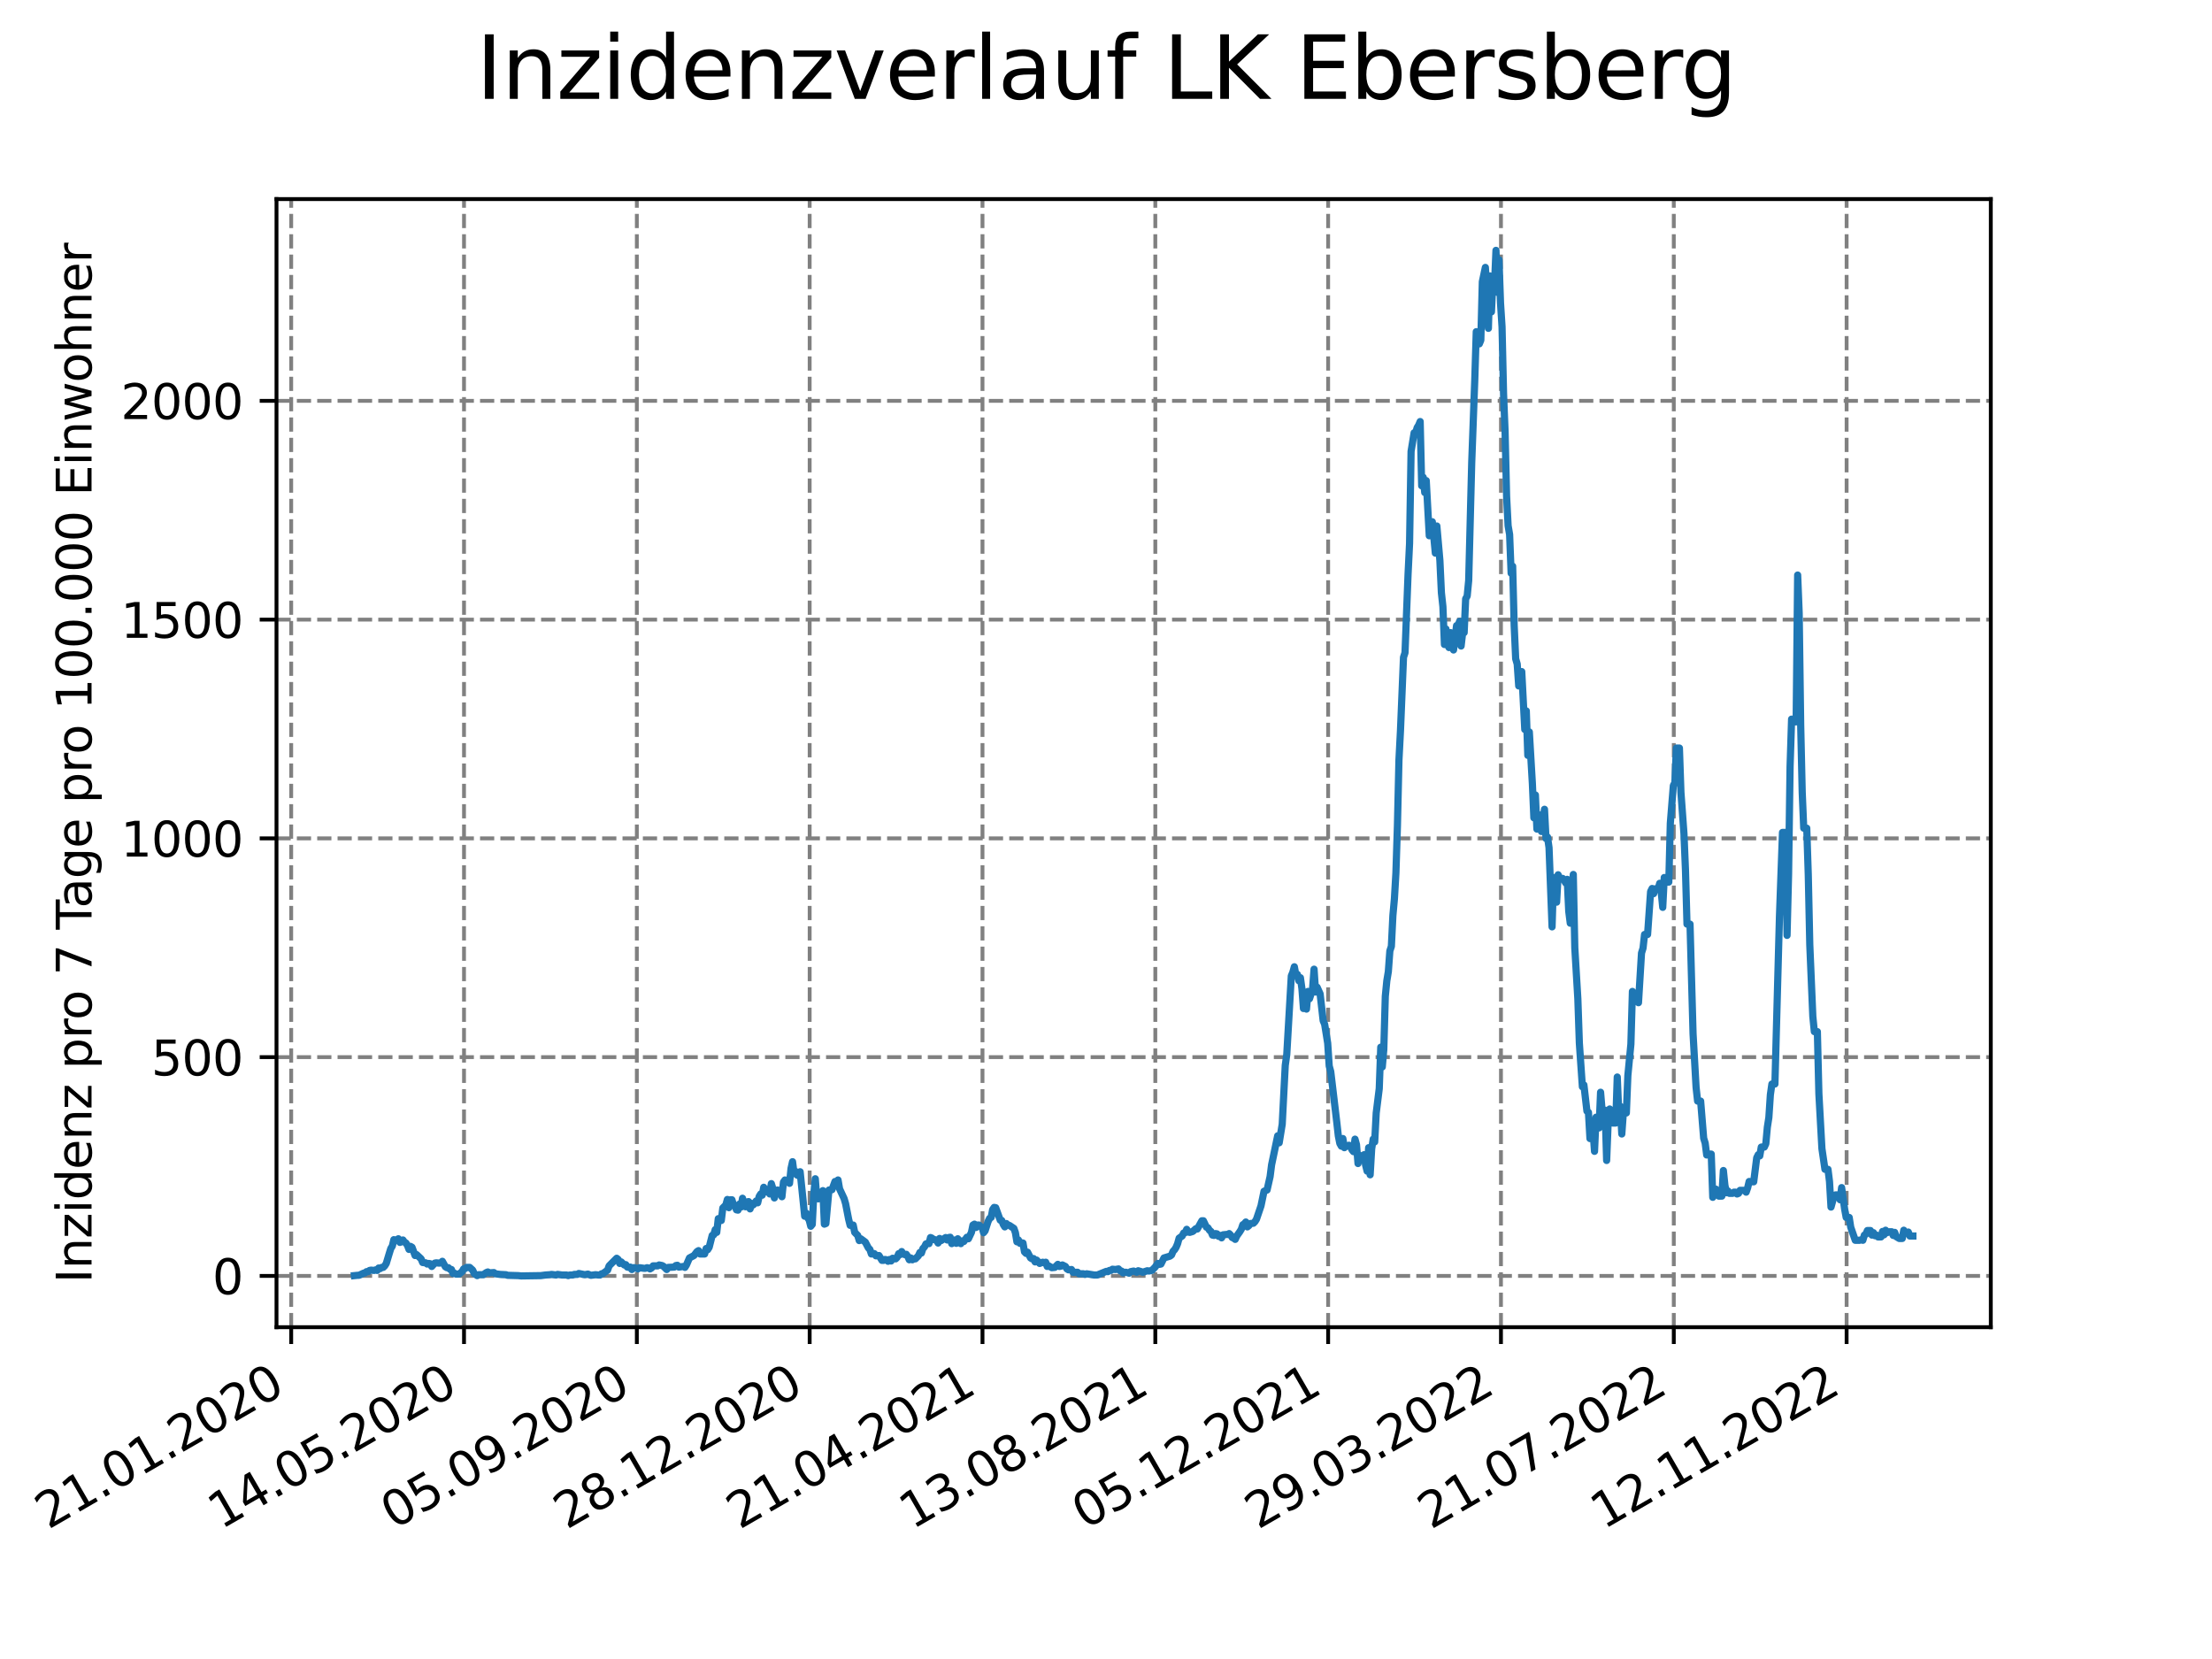 <?xml version="1.0" encoding="utf-8" standalone="no"?>
<!DOCTYPE svg PUBLIC "-//W3C//DTD SVG 1.1//EN"
  "http://www.w3.org/Graphics/SVG/1.1/DTD/svg11.dtd">
<svg xmlns:xlink="http://www.w3.org/1999/xlink" width="460.8pt" height="345.6pt" viewBox="0 0 460.8 345.6" xmlns="http://www.w3.org/2000/svg" version="1.1">
 <defs>
  <style type="text/css">*{stroke-linejoin: round; stroke-linecap: butt}</style>
 </defs>
 <g id="figure_1">
  <g id="patch_1">
   <path d="M 0 345.6 
L 460.8 345.6 
L 460.8 0 
L 0 0 
z
" style="fill: #ffffff"/>
  </g>
  <g id="axes_1">
   <g id="patch_2">
    <path d="M 57.6 276.48 
L 414.72 276.48 
L 414.72 41.472 
L 57.6 41.472 
z
" style="fill: #ffffff"/>
   </g>
   <g id="matplotlib.axis_1">
    <g id="xtick_1">
     <g id="line2d_1">
      <path d="M 60.661 276.48 
L 60.661 41.472 
" clip-path="url(#p904c4618f6)" style="fill: none; stroke-dasharray: 2.96,1.28; stroke-dashoffset: 0; stroke: #808080; stroke-width: 0.8"/>
     </g>
     <g id="line2d_2">
      <defs>
       <path id="mebb700a33a" d="M 0 0 
L 0 3.5 
" style="stroke: #000000; stroke-width: 0.8"/>
      </defs>
      <g>
       <use xlink:href="#mebb700a33a" x="60.661" y="276.48" style="stroke: #000000; stroke-width: 0.8"/>
      </g>
     </g>
     <g id="text_1">
      <!-- 21.01.2020 -->
      <g transform="translate(10.036 318.689) rotate(-30) scale(0.1 -0.1)">
       <defs>
        <path id="DejaVuSans-32" d="M 1228 531 
L 3431 531 
L 3431 0 
L 469 0 
L 469 531 
Q 828 903 1448 1529 
Q 2069 2156 2228 2338 
Q 2531 2678 2651 2914 
Q 2772 3150 2772 3378 
Q 2772 3750 2511 3984 
Q 2250 4219 1831 4219 
Q 1534 4219 1204 4116 
Q 875 4013 500 3803 
L 500 4441 
Q 881 4594 1212 4672 
Q 1544 4750 1819 4750 
Q 2544 4750 2975 4387 
Q 3406 4025 3406 3419 
Q 3406 3131 3298 2873 
Q 3191 2616 2906 2266 
Q 2828 2175 2409 1742 
Q 1991 1309 1228 531 
z
" transform="scale(0.016)"/>
        <path id="DejaVuSans-31" d="M 794 531 
L 1825 531 
L 1825 4091 
L 703 3866 
L 703 4441 
L 1819 4666 
L 2450 4666 
L 2450 531 
L 3481 531 
L 3481 0 
L 794 0 
L 794 531 
z
" transform="scale(0.016)"/>
        <path id="DejaVuSans-2e" d="M 684 794 
L 1344 794 
L 1344 0 
L 684 0 
L 684 794 
z
" transform="scale(0.016)"/>
        <path id="DejaVuSans-30" d="M 2034 4250 
Q 1547 4250 1301 3770 
Q 1056 3291 1056 2328 
Q 1056 1369 1301 889 
Q 1547 409 2034 409 
Q 2525 409 2770 889 
Q 3016 1369 3016 2328 
Q 3016 3291 2770 3770 
Q 2525 4250 2034 4250 
z
M 2034 4750 
Q 2819 4750 3233 4129 
Q 3647 3509 3647 2328 
Q 3647 1150 3233 529 
Q 2819 -91 2034 -91 
Q 1250 -91 836 529 
Q 422 1150 422 2328 
Q 422 3509 836 4129 
Q 1250 4750 2034 4750 
z
" transform="scale(0.016)"/>
       </defs>
       <use xlink:href="#DejaVuSans-32"/>
       <use xlink:href="#DejaVuSans-31" x="63.623"/>
       <use xlink:href="#DejaVuSans-2e" x="127.246"/>
       <use xlink:href="#DejaVuSans-30" x="159.033"/>
       <use xlink:href="#DejaVuSans-31" x="222.656"/>
       <use xlink:href="#DejaVuSans-2e" x="286.279"/>
       <use xlink:href="#DejaVuSans-32" x="318.066"/>
       <use xlink:href="#DejaVuSans-30" x="381.689"/>
       <use xlink:href="#DejaVuSans-32" x="445.312"/>
       <use xlink:href="#DejaVuSans-30" x="508.936"/>
      </g>
     </g>
    </g>
    <g id="xtick_2">
     <g id="line2d_3">
      <path d="M 96.663 276.48 
L 96.663 41.472 
" clip-path="url(#p904c4618f6)" style="fill: none; stroke-dasharray: 2.96,1.28; stroke-dashoffset: 0; stroke: #808080; stroke-width: 0.8"/>
     </g>
     <g id="line2d_4">
      <g>
       <use xlink:href="#mebb700a33a" x="96.663" y="276.48" style="stroke: #000000; stroke-width: 0.8"/>
      </g>
     </g>
     <g id="text_2">
      <!-- 14.05.2020 -->
      <g transform="translate(46.038 318.689) rotate(-30) scale(0.1 -0.1)">
       <defs>
        <path id="DejaVuSans-34" d="M 2419 4116 
L 825 1625 
L 2419 1625 
L 2419 4116 
z
M 2253 4666 
L 3047 4666 
L 3047 1625 
L 3713 1625 
L 3713 1100 
L 3047 1100 
L 3047 0 
L 2419 0 
L 2419 1100 
L 313 1100 
L 313 1709 
L 2253 4666 
z
" transform="scale(0.016)"/>
        <path id="DejaVuSans-35" d="M 691 4666 
L 3169 4666 
L 3169 4134 
L 1269 4134 
L 1269 2991 
Q 1406 3038 1543 3061 
Q 1681 3084 1819 3084 
Q 2600 3084 3056 2656 
Q 3513 2228 3513 1497 
Q 3513 744 3044 326 
Q 2575 -91 1722 -91 
Q 1428 -91 1123 -41 
Q 819 9 494 109 
L 494 744 
Q 775 591 1075 516 
Q 1375 441 1709 441 
Q 2250 441 2565 725 
Q 2881 1009 2881 1497 
Q 2881 1984 2565 2268 
Q 2250 2553 1709 2553 
Q 1456 2553 1204 2497 
Q 953 2441 691 2322 
L 691 4666 
z
" transform="scale(0.016)"/>
       </defs>
       <use xlink:href="#DejaVuSans-31"/>
       <use xlink:href="#DejaVuSans-34" x="63.623"/>
       <use xlink:href="#DejaVuSans-2e" x="127.246"/>
       <use xlink:href="#DejaVuSans-30" x="159.033"/>
       <use xlink:href="#DejaVuSans-35" x="222.656"/>
       <use xlink:href="#DejaVuSans-2e" x="286.279"/>
       <use xlink:href="#DejaVuSans-32" x="318.066"/>
       <use xlink:href="#DejaVuSans-30" x="381.689"/>
       <use xlink:href="#DejaVuSans-32" x="445.312"/>
       <use xlink:href="#DejaVuSans-30" x="508.936"/>
      </g>
     </g>
    </g>
    <g id="xtick_3">
     <g id="line2d_5">
      <path d="M 132.666 276.48 
L 132.666 41.472 
" clip-path="url(#p904c4618f6)" style="fill: none; stroke-dasharray: 2.96,1.28; stroke-dashoffset: 0; stroke: #808080; stroke-width: 0.8"/>
     </g>
     <g id="line2d_6">
      <g>
       <use xlink:href="#mebb700a33a" x="132.666" y="276.48" style="stroke: #000000; stroke-width: 0.8"/>
      </g>
     </g>
     <g id="text_3">
      <!-- 05.09.2020 -->
      <g transform="translate(82.041 318.689) rotate(-30) scale(0.1 -0.1)">
       <defs>
        <path id="DejaVuSans-39" d="M 703 97 
L 703 672 
Q 941 559 1184 500 
Q 1428 441 1663 441 
Q 2288 441 2617 861 
Q 2947 1281 2994 2138 
Q 2813 1869 2534 1725 
Q 2256 1581 1919 1581 
Q 1219 1581 811 2004 
Q 403 2428 403 3163 
Q 403 3881 828 4315 
Q 1253 4750 1959 4750 
Q 2769 4750 3195 4129 
Q 3622 3509 3622 2328 
Q 3622 1225 3098 567 
Q 2575 -91 1691 -91 
Q 1453 -91 1209 -44 
Q 966 3 703 97 
z
M 1959 2075 
Q 2384 2075 2632 2365 
Q 2881 2656 2881 3163 
Q 2881 3666 2632 3958 
Q 2384 4250 1959 4250 
Q 1534 4250 1286 3958 
Q 1038 3666 1038 3163 
Q 1038 2656 1286 2365 
Q 1534 2075 1959 2075 
z
" transform="scale(0.016)"/>
       </defs>
       <use xlink:href="#DejaVuSans-30"/>
       <use xlink:href="#DejaVuSans-35" x="63.623"/>
       <use xlink:href="#DejaVuSans-2e" x="127.246"/>
       <use xlink:href="#DejaVuSans-30" x="159.033"/>
       <use xlink:href="#DejaVuSans-39" x="222.656"/>
       <use xlink:href="#DejaVuSans-2e" x="286.279"/>
       <use xlink:href="#DejaVuSans-32" x="318.066"/>
       <use xlink:href="#DejaVuSans-30" x="381.689"/>
       <use xlink:href="#DejaVuSans-32" x="445.312"/>
       <use xlink:href="#DejaVuSans-30" x="508.936"/>
      </g>
     </g>
    </g>
    <g id="xtick_4">
     <g id="line2d_7">
      <path d="M 168.668 276.48 
L 168.668 41.472 
" clip-path="url(#p904c4618f6)" style="fill: none; stroke-dasharray: 2.96,1.28; stroke-dashoffset: 0; stroke: #808080; stroke-width: 0.8"/>
     </g>
     <g id="line2d_8">
      <g>
       <use xlink:href="#mebb700a33a" x="168.668" y="276.48" style="stroke: #000000; stroke-width: 0.8"/>
      </g>
     </g>
     <g id="text_4">
      <!-- 28.12.2020 -->
      <g transform="translate(118.043 318.689) rotate(-30) scale(0.1 -0.1)">
       <defs>
        <path id="DejaVuSans-38" d="M 2034 2216 
Q 1584 2216 1326 1975 
Q 1069 1734 1069 1313 
Q 1069 891 1326 650 
Q 1584 409 2034 409 
Q 2484 409 2743 651 
Q 3003 894 3003 1313 
Q 3003 1734 2745 1975 
Q 2488 2216 2034 2216 
z
M 1403 2484 
Q 997 2584 770 2862 
Q 544 3141 544 3541 
Q 544 4100 942 4425 
Q 1341 4750 2034 4750 
Q 2731 4750 3128 4425 
Q 3525 4100 3525 3541 
Q 3525 3141 3298 2862 
Q 3072 2584 2669 2484 
Q 3125 2378 3379 2068 
Q 3634 1759 3634 1313 
Q 3634 634 3220 271 
Q 2806 -91 2034 -91 
Q 1263 -91 848 271 
Q 434 634 434 1313 
Q 434 1759 690 2068 
Q 947 2378 1403 2484 
z
M 1172 3481 
Q 1172 3119 1398 2916 
Q 1625 2713 2034 2713 
Q 2441 2713 2670 2916 
Q 2900 3119 2900 3481 
Q 2900 3844 2670 4047 
Q 2441 4250 2034 4250 
Q 1625 4250 1398 4047 
Q 1172 3844 1172 3481 
z
" transform="scale(0.016)"/>
       </defs>
       <use xlink:href="#DejaVuSans-32"/>
       <use xlink:href="#DejaVuSans-38" x="63.623"/>
       <use xlink:href="#DejaVuSans-2e" x="127.246"/>
       <use xlink:href="#DejaVuSans-31" x="159.033"/>
       <use xlink:href="#DejaVuSans-32" x="222.656"/>
       <use xlink:href="#DejaVuSans-2e" x="286.279"/>
       <use xlink:href="#DejaVuSans-32" x="318.066"/>
       <use xlink:href="#DejaVuSans-30" x="381.689"/>
       <use xlink:href="#DejaVuSans-32" x="445.312"/>
       <use xlink:href="#DejaVuSans-30" x="508.936"/>
      </g>
     </g>
    </g>
    <g id="xtick_5">
     <g id="line2d_9">
      <path d="M 204.671 276.48 
L 204.671 41.472 
" clip-path="url(#p904c4618f6)" style="fill: none; stroke-dasharray: 2.96,1.28; stroke-dashoffset: 0; stroke: #808080; stroke-width: 0.8"/>
     </g>
     <g id="line2d_10">
      <g>
       <use xlink:href="#mebb700a33a" x="204.671" y="276.48" style="stroke: #000000; stroke-width: 0.8"/>
      </g>
     </g>
     <g id="text_5">
      <!-- 21.04.2021 -->
      <g transform="translate(154.046 318.689) rotate(-30) scale(0.1 -0.1)">
       <use xlink:href="#DejaVuSans-32"/>
       <use xlink:href="#DejaVuSans-31" x="63.623"/>
       <use xlink:href="#DejaVuSans-2e" x="127.246"/>
       <use xlink:href="#DejaVuSans-30" x="159.033"/>
       <use xlink:href="#DejaVuSans-34" x="222.656"/>
       <use xlink:href="#DejaVuSans-2e" x="286.279"/>
       <use xlink:href="#DejaVuSans-32" x="318.066"/>
       <use xlink:href="#DejaVuSans-30" x="381.689"/>
       <use xlink:href="#DejaVuSans-32" x="445.312"/>
       <use xlink:href="#DejaVuSans-31" x="508.936"/>
      </g>
     </g>
    </g>
    <g id="xtick_6">
     <g id="line2d_11">
      <path d="M 240.673 276.48 
L 240.673 41.472 
" clip-path="url(#p904c4618f6)" style="fill: none; stroke-dasharray: 2.96,1.28; stroke-dashoffset: 0; stroke: #808080; stroke-width: 0.8"/>
     </g>
     <g id="line2d_12">
      <g>
       <use xlink:href="#mebb700a33a" x="240.673" y="276.48" style="stroke: #000000; stroke-width: 0.8"/>
      </g>
     </g>
     <g id="text_6">
      <!-- 13.08.2021 -->
      <g transform="translate(190.048 318.689) rotate(-30) scale(0.1 -0.1)">
       <defs>
        <path id="DejaVuSans-33" d="M 2597 2516 
Q 3050 2419 3304 2112 
Q 3559 1806 3559 1356 
Q 3559 666 3084 287 
Q 2609 -91 1734 -91 
Q 1441 -91 1130 -33 
Q 819 25 488 141 
L 488 750 
Q 750 597 1062 519 
Q 1375 441 1716 441 
Q 2309 441 2620 675 
Q 2931 909 2931 1356 
Q 2931 1769 2642 2001 
Q 2353 2234 1838 2234 
L 1294 2234 
L 1294 2753 
L 1863 2753 
Q 2328 2753 2575 2939 
Q 2822 3125 2822 3475 
Q 2822 3834 2567 4026 
Q 2313 4219 1838 4219 
Q 1578 4219 1281 4162 
Q 984 4106 628 3988 
L 628 4550 
Q 988 4650 1302 4700 
Q 1616 4750 1894 4750 
Q 2613 4750 3031 4423 
Q 3450 4097 3450 3541 
Q 3450 3153 3228 2886 
Q 3006 2619 2597 2516 
z
" transform="scale(0.016)"/>
       </defs>
       <use xlink:href="#DejaVuSans-31"/>
       <use xlink:href="#DejaVuSans-33" x="63.623"/>
       <use xlink:href="#DejaVuSans-2e" x="127.246"/>
       <use xlink:href="#DejaVuSans-30" x="159.033"/>
       <use xlink:href="#DejaVuSans-38" x="222.656"/>
       <use xlink:href="#DejaVuSans-2e" x="286.279"/>
       <use xlink:href="#DejaVuSans-32" x="318.066"/>
       <use xlink:href="#DejaVuSans-30" x="381.689"/>
       <use xlink:href="#DejaVuSans-32" x="445.312"/>
       <use xlink:href="#DejaVuSans-31" x="508.936"/>
      </g>
     </g>
    </g>
    <g id="xtick_7">
     <g id="line2d_13">
      <path d="M 276.676 276.48 
L 276.676 41.472 
" clip-path="url(#p904c4618f6)" style="fill: none; stroke-dasharray: 2.96,1.28; stroke-dashoffset: 0; stroke: #808080; stroke-width: 0.8"/>
     </g>
     <g id="line2d_14">
      <g>
       <use xlink:href="#mebb700a33a" x="276.676" y="276.48" style="stroke: #000000; stroke-width: 0.8"/>
      </g>
     </g>
     <g id="text_7">
      <!-- 05.12.2021 -->
      <g transform="translate(226.051 318.689) rotate(-30) scale(0.1 -0.1)">
       <use xlink:href="#DejaVuSans-30"/>
       <use xlink:href="#DejaVuSans-35" x="63.623"/>
       <use xlink:href="#DejaVuSans-2e" x="127.246"/>
       <use xlink:href="#DejaVuSans-31" x="159.033"/>
       <use xlink:href="#DejaVuSans-32" x="222.656"/>
       <use xlink:href="#DejaVuSans-2e" x="286.279"/>
       <use xlink:href="#DejaVuSans-32" x="318.066"/>
       <use xlink:href="#DejaVuSans-30" x="381.689"/>
       <use xlink:href="#DejaVuSans-32" x="445.312"/>
       <use xlink:href="#DejaVuSans-31" x="508.936"/>
      </g>
     </g>
    </g>
    <g id="xtick_8">
     <g id="line2d_15">
      <path d="M 312.679 276.48 
L 312.679 41.472 
" clip-path="url(#p904c4618f6)" style="fill: none; stroke-dasharray: 2.96,1.28; stroke-dashoffset: 0; stroke: #808080; stroke-width: 0.8"/>
     </g>
     <g id="line2d_16">
      <g>
       <use xlink:href="#mebb700a33a" x="312.679" y="276.48" style="stroke: #000000; stroke-width: 0.8"/>
      </g>
     </g>
     <g id="text_8">
      <!-- 29.03.2022 -->
      <g transform="translate(262.053 318.689) rotate(-30) scale(0.1 -0.1)">
       <use xlink:href="#DejaVuSans-32"/>
       <use xlink:href="#DejaVuSans-39" x="63.623"/>
       <use xlink:href="#DejaVuSans-2e" x="127.246"/>
       <use xlink:href="#DejaVuSans-30" x="159.033"/>
       <use xlink:href="#DejaVuSans-33" x="222.656"/>
       <use xlink:href="#DejaVuSans-2e" x="286.279"/>
       <use xlink:href="#DejaVuSans-32" x="318.066"/>
       <use xlink:href="#DejaVuSans-30" x="381.689"/>
       <use xlink:href="#DejaVuSans-32" x="445.312"/>
       <use xlink:href="#DejaVuSans-32" x="508.936"/>
      </g>
     </g>
    </g>
    <g id="xtick_9">
     <g id="line2d_17">
      <path d="M 348.681 276.48 
L 348.681 41.472 
" clip-path="url(#p904c4618f6)" style="fill: none; stroke-dasharray: 2.96,1.28; stroke-dashoffset: 0; stroke: #808080; stroke-width: 0.8"/>
     </g>
     <g id="line2d_18">
      <g>
       <use xlink:href="#mebb700a33a" x="348.681" y="276.48" style="stroke: #000000; stroke-width: 0.8"/>
      </g>
     </g>
     <g id="text_9">
      <!-- 21.07.2022 -->
      <g transform="translate(298.056 318.689) rotate(-30) scale(0.1 -0.1)">
       <defs>
        <path id="DejaVuSans-37" d="M 525 4666 
L 3525 4666 
L 3525 4397 
L 1831 0 
L 1172 0 
L 2766 4134 
L 525 4134 
L 525 4666 
z
" transform="scale(0.016)"/>
       </defs>
       <use xlink:href="#DejaVuSans-32"/>
       <use xlink:href="#DejaVuSans-31" x="63.623"/>
       <use xlink:href="#DejaVuSans-2e" x="127.246"/>
       <use xlink:href="#DejaVuSans-30" x="159.033"/>
       <use xlink:href="#DejaVuSans-37" x="222.656"/>
       <use xlink:href="#DejaVuSans-2e" x="286.279"/>
       <use xlink:href="#DejaVuSans-32" x="318.066"/>
       <use xlink:href="#DejaVuSans-30" x="381.689"/>
       <use xlink:href="#DejaVuSans-32" x="445.312"/>
       <use xlink:href="#DejaVuSans-32" x="508.936"/>
      </g>
     </g>
    </g>
    <g id="xtick_10">
     <g id="line2d_19">
      <path d="M 384.684 276.48 
L 384.684 41.472 
" clip-path="url(#p904c4618f6)" style="fill: none; stroke-dasharray: 2.96,1.28; stroke-dashoffset: 0; stroke: #808080; stroke-width: 0.8"/>
     </g>
     <g id="line2d_20">
      <g>
       <use xlink:href="#mebb700a33a" x="384.684" y="276.48" style="stroke: #000000; stroke-width: 0.8"/>
      </g>
     </g>
     <g id="text_10">
      <!-- 12.11.2022 -->
      <g transform="translate(334.058 318.689) rotate(-30) scale(0.1 -0.1)">
       <use xlink:href="#DejaVuSans-31"/>
       <use xlink:href="#DejaVuSans-32" x="63.623"/>
       <use xlink:href="#DejaVuSans-2e" x="127.246"/>
       <use xlink:href="#DejaVuSans-31" x="159.033"/>
       <use xlink:href="#DejaVuSans-31" x="222.656"/>
       <use xlink:href="#DejaVuSans-2e" x="286.279"/>
       <use xlink:href="#DejaVuSans-32" x="318.066"/>
       <use xlink:href="#DejaVuSans-30" x="381.689"/>
       <use xlink:href="#DejaVuSans-32" x="445.312"/>
       <use xlink:href="#DejaVuSans-32" x="508.936"/>
      </g>
     </g>
    </g>
   </g>
   <g id="matplotlib.axis_2">
    <g id="ytick_1">
     <g id="line2d_21">
      <path d="M 57.6 265.798 
L 414.72 265.798 
" clip-path="url(#p904c4618f6)" style="fill: none; stroke-dasharray: 2.96,1.28; stroke-dashoffset: 0; stroke: #808080; stroke-width: 0.8"/>
     </g>
     <g id="line2d_22">
      <defs>
       <path id="mbe37455cfd" d="M 0 0 
L -3.5 0 
" style="stroke: #000000; stroke-width: 0.8"/>
      </defs>
      <g>
       <use xlink:href="#mbe37455cfd" x="57.6" y="265.798" style="stroke: #000000; stroke-width: 0.8"/>
      </g>
     </g>
     <g id="text_11">
      <!-- 0 -->
      <g transform="translate(44.237 269.597) scale(0.1 -0.1)">
       <use xlink:href="#DejaVuSans-30"/>
      </g>
     </g>
    </g>
    <g id="ytick_2">
     <g id="line2d_23">
      <path d="M 57.6 220.224 
L 414.72 220.224 
" clip-path="url(#p904c4618f6)" style="fill: none; stroke-dasharray: 2.96,1.28; stroke-dashoffset: 0; stroke: #808080; stroke-width: 0.8"/>
     </g>
     <g id="line2d_24">
      <g>
       <use xlink:href="#mbe37455cfd" x="57.6" y="220.224" style="stroke: #000000; stroke-width: 0.8"/>
      </g>
     </g>
     <g id="text_12">
      <!-- 500 -->
      <g transform="translate(31.512 224.023) scale(0.1 -0.1)">
       <use xlink:href="#DejaVuSans-35"/>
       <use xlink:href="#DejaVuSans-30" x="63.623"/>
       <use xlink:href="#DejaVuSans-30" x="127.246"/>
      </g>
     </g>
    </g>
    <g id="ytick_3">
     <g id="line2d_25">
      <path d="M 57.6 174.649 
L 414.72 174.649 
" clip-path="url(#p904c4618f6)" style="fill: none; stroke-dasharray: 2.96,1.28; stroke-dashoffset: 0; stroke: #808080; stroke-width: 0.8"/>
     </g>
     <g id="line2d_26">
      <g>
       <use xlink:href="#mbe37455cfd" x="57.6" y="174.649" style="stroke: #000000; stroke-width: 0.8"/>
      </g>
     </g>
     <g id="text_13">
      <!-- 1000 -->
      <g transform="translate(25.15 178.449) scale(0.1 -0.1)">
       <use xlink:href="#DejaVuSans-31"/>
       <use xlink:href="#DejaVuSans-30" x="63.623"/>
       <use xlink:href="#DejaVuSans-30" x="127.246"/>
       <use xlink:href="#DejaVuSans-30" x="190.869"/>
      </g>
     </g>
    </g>
    <g id="ytick_4">
     <g id="line2d_27">
      <path d="M 57.6 129.075 
L 414.72 129.075 
" clip-path="url(#p904c4618f6)" style="fill: none; stroke-dasharray: 2.96,1.28; stroke-dashoffset: 0; stroke: #808080; stroke-width: 0.8"/>
     </g>
     <g id="line2d_28">
      <g>
       <use xlink:href="#mbe37455cfd" x="57.6" y="129.075" style="stroke: #000000; stroke-width: 0.8"/>
      </g>
     </g>
     <g id="text_14">
      <!-- 1500 -->
      <g transform="translate(25.15 132.874) scale(0.1 -0.1)">
       <use xlink:href="#DejaVuSans-31"/>
       <use xlink:href="#DejaVuSans-35" x="63.623"/>
       <use xlink:href="#DejaVuSans-30" x="127.246"/>
       <use xlink:href="#DejaVuSans-30" x="190.869"/>
      </g>
     </g>
    </g>
    <g id="ytick_5">
     <g id="line2d_29">
      <path d="M 57.6 83.501 
L 414.72 83.501 
" clip-path="url(#p904c4618f6)" style="fill: none; stroke-dasharray: 2.96,1.28; stroke-dashoffset: 0; stroke: #808080; stroke-width: 0.8"/>
     </g>
     <g id="line2d_30">
      <g>
       <use xlink:href="#mbe37455cfd" x="57.6" y="83.501" style="stroke: #000000; stroke-width: 0.8"/>
      </g>
     </g>
     <g id="text_15">
      <!-- 2000 -->
      <g transform="translate(25.15 87.3) scale(0.1 -0.1)">
       <use xlink:href="#DejaVuSans-32"/>
       <use xlink:href="#DejaVuSans-30" x="63.623"/>
       <use xlink:href="#DejaVuSans-30" x="127.246"/>
       <use xlink:href="#DejaVuSans-30" x="190.869"/>
      </g>
     </g>
    </g>
    <g id="text_16">
     <!-- Inzidenz pro 7 Tage pro 100.000 Einwohner -->
     <g transform="translate(19.07 267.301) rotate(-90) scale(0.1 -0.1)">
      <defs>
       <path id="DejaVuSans-49" d="M 628 4666 
L 1259 4666 
L 1259 0 
L 628 0 
L 628 4666 
z
" transform="scale(0.016)"/>
       <path id="DejaVuSans-6e" d="M 3513 2113 
L 3513 0 
L 2938 0 
L 2938 2094 
Q 2938 2591 2744 2837 
Q 2550 3084 2163 3084 
Q 1697 3084 1428 2787 
Q 1159 2491 1159 1978 
L 1159 0 
L 581 0 
L 581 3500 
L 1159 3500 
L 1159 2956 
Q 1366 3272 1645 3428 
Q 1925 3584 2291 3584 
Q 2894 3584 3203 3211 
Q 3513 2838 3513 2113 
z
" transform="scale(0.016)"/>
       <path id="DejaVuSans-7a" d="M 353 3500 
L 3084 3500 
L 3084 2975 
L 922 459 
L 3084 459 
L 3084 0 
L 275 0 
L 275 525 
L 2438 3041 
L 353 3041 
L 353 3500 
z
" transform="scale(0.016)"/>
       <path id="DejaVuSans-69" d="M 603 3500 
L 1178 3500 
L 1178 0 
L 603 0 
L 603 3500 
z
M 603 4863 
L 1178 4863 
L 1178 4134 
L 603 4134 
L 603 4863 
z
" transform="scale(0.016)"/>
       <path id="DejaVuSans-64" d="M 2906 2969 
L 2906 4863 
L 3481 4863 
L 3481 0 
L 2906 0 
L 2906 525 
Q 2725 213 2448 61 
Q 2172 -91 1784 -91 
Q 1150 -91 751 415 
Q 353 922 353 1747 
Q 353 2572 751 3078 
Q 1150 3584 1784 3584 
Q 2172 3584 2448 3432 
Q 2725 3281 2906 2969 
z
M 947 1747 
Q 947 1113 1208 752 
Q 1469 391 1925 391 
Q 2381 391 2643 752 
Q 2906 1113 2906 1747 
Q 2906 2381 2643 2742 
Q 2381 3103 1925 3103 
Q 1469 3103 1208 2742 
Q 947 2381 947 1747 
z
" transform="scale(0.016)"/>
       <path id="DejaVuSans-65" d="M 3597 1894 
L 3597 1613 
L 953 1613 
Q 991 1019 1311 708 
Q 1631 397 2203 397 
Q 2534 397 2845 478 
Q 3156 559 3463 722 
L 3463 178 
Q 3153 47 2828 -22 
Q 2503 -91 2169 -91 
Q 1331 -91 842 396 
Q 353 884 353 1716 
Q 353 2575 817 3079 
Q 1281 3584 2069 3584 
Q 2775 3584 3186 3129 
Q 3597 2675 3597 1894 
z
M 3022 2063 
Q 3016 2534 2758 2815 
Q 2500 3097 2075 3097 
Q 1594 3097 1305 2825 
Q 1016 2553 972 2059 
L 3022 2063 
z
" transform="scale(0.016)"/>
       <path id="DejaVuSans-20" transform="scale(0.016)"/>
       <path id="DejaVuSans-70" d="M 1159 525 
L 1159 -1331 
L 581 -1331 
L 581 3500 
L 1159 3500 
L 1159 2969 
Q 1341 3281 1617 3432 
Q 1894 3584 2278 3584 
Q 2916 3584 3314 3078 
Q 3713 2572 3713 1747 
Q 3713 922 3314 415 
Q 2916 -91 2278 -91 
Q 1894 -91 1617 61 
Q 1341 213 1159 525 
z
M 3116 1747 
Q 3116 2381 2855 2742 
Q 2594 3103 2138 3103 
Q 1681 3103 1420 2742 
Q 1159 2381 1159 1747 
Q 1159 1113 1420 752 
Q 1681 391 2138 391 
Q 2594 391 2855 752 
Q 3116 1113 3116 1747 
z
" transform="scale(0.016)"/>
       <path id="DejaVuSans-72" d="M 2631 2963 
Q 2534 3019 2420 3045 
Q 2306 3072 2169 3072 
Q 1681 3072 1420 2755 
Q 1159 2438 1159 1844 
L 1159 0 
L 581 0 
L 581 3500 
L 1159 3500 
L 1159 2956 
Q 1341 3275 1631 3429 
Q 1922 3584 2338 3584 
Q 2397 3584 2469 3576 
Q 2541 3569 2628 3553 
L 2631 2963 
z
" transform="scale(0.016)"/>
       <path id="DejaVuSans-6f" d="M 1959 3097 
Q 1497 3097 1228 2736 
Q 959 2375 959 1747 
Q 959 1119 1226 758 
Q 1494 397 1959 397 
Q 2419 397 2687 759 
Q 2956 1122 2956 1747 
Q 2956 2369 2687 2733 
Q 2419 3097 1959 3097 
z
M 1959 3584 
Q 2709 3584 3137 3096 
Q 3566 2609 3566 1747 
Q 3566 888 3137 398 
Q 2709 -91 1959 -91 
Q 1206 -91 779 398 
Q 353 888 353 1747 
Q 353 2609 779 3096 
Q 1206 3584 1959 3584 
z
" transform="scale(0.016)"/>
       <path id="DejaVuSans-54" d="M -19 4666 
L 3928 4666 
L 3928 4134 
L 2272 4134 
L 2272 0 
L 1638 0 
L 1638 4134 
L -19 4134 
L -19 4666 
z
" transform="scale(0.016)"/>
       <path id="DejaVuSans-61" d="M 2194 1759 
Q 1497 1759 1228 1600 
Q 959 1441 959 1056 
Q 959 750 1161 570 
Q 1363 391 1709 391 
Q 2188 391 2477 730 
Q 2766 1069 2766 1631 
L 2766 1759 
L 2194 1759 
z
M 3341 1997 
L 3341 0 
L 2766 0 
L 2766 531 
Q 2569 213 2275 61 
Q 1981 -91 1556 -91 
Q 1019 -91 701 211 
Q 384 513 384 1019 
Q 384 1609 779 1909 
Q 1175 2209 1959 2209 
L 2766 2209 
L 2766 2266 
Q 2766 2663 2505 2880 
Q 2244 3097 1772 3097 
Q 1472 3097 1187 3025 
Q 903 2953 641 2809 
L 641 3341 
Q 956 3463 1253 3523 
Q 1550 3584 1831 3584 
Q 2591 3584 2966 3190 
Q 3341 2797 3341 1997 
z
" transform="scale(0.016)"/>
       <path id="DejaVuSans-67" d="M 2906 1791 
Q 2906 2416 2648 2759 
Q 2391 3103 1925 3103 
Q 1463 3103 1205 2759 
Q 947 2416 947 1791 
Q 947 1169 1205 825 
Q 1463 481 1925 481 
Q 2391 481 2648 825 
Q 2906 1169 2906 1791 
z
M 3481 434 
Q 3481 -459 3084 -895 
Q 2688 -1331 1869 -1331 
Q 1566 -1331 1297 -1286 
Q 1028 -1241 775 -1147 
L 775 -588 
Q 1028 -725 1275 -790 
Q 1522 -856 1778 -856 
Q 2344 -856 2625 -561 
Q 2906 -266 2906 331 
L 2906 616 
Q 2728 306 2450 153 
Q 2172 0 1784 0 
Q 1141 0 747 490 
Q 353 981 353 1791 
Q 353 2603 747 3093 
Q 1141 3584 1784 3584 
Q 2172 3584 2450 3431 
Q 2728 3278 2906 2969 
L 2906 3500 
L 3481 3500 
L 3481 434 
z
" transform="scale(0.016)"/>
       <path id="DejaVuSans-45" d="M 628 4666 
L 3578 4666 
L 3578 4134 
L 1259 4134 
L 1259 2753 
L 3481 2753 
L 3481 2222 
L 1259 2222 
L 1259 531 
L 3634 531 
L 3634 0 
L 628 0 
L 628 4666 
z
" transform="scale(0.016)"/>
       <path id="DejaVuSans-77" d="M 269 3500 
L 844 3500 
L 1563 769 
L 2278 3500 
L 2956 3500 
L 3675 769 
L 4391 3500 
L 4966 3500 
L 4050 0 
L 3372 0 
L 2619 2869 
L 1863 0 
L 1184 0 
L 269 3500 
z
" transform="scale(0.016)"/>
       <path id="DejaVuSans-68" d="M 3513 2113 
L 3513 0 
L 2938 0 
L 2938 2094 
Q 2938 2591 2744 2837 
Q 2550 3084 2163 3084 
Q 1697 3084 1428 2787 
Q 1159 2491 1159 1978 
L 1159 0 
L 581 0 
L 581 4863 
L 1159 4863 
L 1159 2956 
Q 1366 3272 1645 3428 
Q 1925 3584 2291 3584 
Q 2894 3584 3203 3211 
Q 3513 2838 3513 2113 
z
" transform="scale(0.016)"/>
      </defs>
      <use xlink:href="#DejaVuSans-49"/>
      <use xlink:href="#DejaVuSans-6e" x="29.492"/>
      <use xlink:href="#DejaVuSans-7a" x="92.871"/>
      <use xlink:href="#DejaVuSans-69" x="145.361"/>
      <use xlink:href="#DejaVuSans-64" x="173.145"/>
      <use xlink:href="#DejaVuSans-65" x="236.621"/>
      <use xlink:href="#DejaVuSans-6e" x="298.145"/>
      <use xlink:href="#DejaVuSans-7a" x="361.523"/>
      <use xlink:href="#DejaVuSans-20" x="414.014"/>
      <use xlink:href="#DejaVuSans-70" x="445.801"/>
      <use xlink:href="#DejaVuSans-72" x="509.277"/>
      <use xlink:href="#DejaVuSans-6f" x="548.141"/>
      <use xlink:href="#DejaVuSans-20" x="609.322"/>
      <use xlink:href="#DejaVuSans-37" x="641.109"/>
      <use xlink:href="#DejaVuSans-20" x="704.732"/>
      <use xlink:href="#DejaVuSans-54" x="736.52"/>
      <use xlink:href="#DejaVuSans-61" x="781.104"/>
      <use xlink:href="#DejaVuSans-67" x="842.383"/>
      <use xlink:href="#DejaVuSans-65" x="905.859"/>
      <use xlink:href="#DejaVuSans-20" x="967.383"/>
      <use xlink:href="#DejaVuSans-70" x="999.17"/>
      <use xlink:href="#DejaVuSans-72" x="1062.646"/>
      <use xlink:href="#DejaVuSans-6f" x="1101.51"/>
      <use xlink:href="#DejaVuSans-20" x="1162.691"/>
      <use xlink:href="#DejaVuSans-31" x="1194.479"/>
      <use xlink:href="#DejaVuSans-30" x="1258.102"/>
      <use xlink:href="#DejaVuSans-30" x="1321.725"/>
      <use xlink:href="#DejaVuSans-2e" x="1385.348"/>
      <use xlink:href="#DejaVuSans-30" x="1417.135"/>
      <use xlink:href="#DejaVuSans-30" x="1480.758"/>
      <use xlink:href="#DejaVuSans-30" x="1544.381"/>
      <use xlink:href="#DejaVuSans-20" x="1608.004"/>
      <use xlink:href="#DejaVuSans-45" x="1639.791"/>
      <use xlink:href="#DejaVuSans-69" x="1702.975"/>
      <use xlink:href="#DejaVuSans-6e" x="1730.758"/>
      <use xlink:href="#DejaVuSans-77" x="1794.137"/>
      <use xlink:href="#DejaVuSans-6f" x="1875.924"/>
      <use xlink:href="#DejaVuSans-68" x="1937.105"/>
      <use xlink:href="#DejaVuSans-6e" x="2000.484"/>
      <use xlink:href="#DejaVuSans-65" x="2063.863"/>
      <use xlink:href="#DejaVuSans-72" x="2125.387"/>
     </g>
    </g>
   </g>
   <g id="line2d_31">
    <path d="M 73.833 265.734 
L 74.464 265.671 
L 74.78 265.671 
L 75.728 265.227 
L 76.043 265.163 
L 76.359 264.909 
L 76.675 264.909 
L 76.991 264.656 
L 77.307 264.592 
L 77.938 264.656 
L 78.254 264.529 
L 78.57 264.656 
L 78.886 264.148 
L 79.202 264.275 
L 79.517 264.021 
L 79.833 264.021 
L 80.149 263.704 
L 80.465 263.196 
L 81.096 261.102 
L 81.412 260.087 
L 81.728 259.579 
L 82.044 258.247 
L 82.36 258.437 
L 82.991 258.057 
L 83.307 258.818 
L 83.623 258.691 
L 83.939 258.31 
L 84.255 258.755 
L 84.57 258.945 
L 84.886 259.453 
L 85.202 260.277 
L 85.518 259.643 
L 85.834 259.833 
L 86.465 261.547 
L 86.781 261.356 
L 87.728 262.244 
L 88.044 263.006 
L 88.676 263.069 
L 88.992 263.323 
L 89.308 263.196 
L 89.623 263.26 
L 89.939 263.831 
L 90.571 263.133 
L 90.887 263.069 
L 91.518 263.133 
L 91.834 263.069 
L 92.15 262.752 
L 92.781 263.894 
L 93.097 264.085 
L 93.413 264.085 
L 93.729 264.402 
L 94.045 264.465 
L 94.36 265.29 
L 94.676 265.227 
L 94.992 265.417 
L 95.624 265.417 
L 96.255 264.909 
L 96.571 264.338 
L 96.887 264.275 
L 97.203 264.021 
L 97.834 264.021 
L 98.466 264.592 
L 98.782 265.29 
L 99.413 265.734 
L 99.729 265.544 
L 100.677 265.544 
L 101.308 265.1 
L 101.624 264.973 
L 101.94 265.163 
L 102.887 265.1 
L 103.203 265.354 
L 104.151 265.481 
L 105.414 265.544 
L 105.73 265.671 
L 107.94 265.734 
L 108.572 265.798 
L 112.678 265.734 
L 113.625 265.607 
L 114.572 265.544 
L 114.888 265.481 
L 115.836 265.607 
L 116.152 265.481 
L 117.099 265.607 
L 118.046 265.607 
L 118.362 265.734 
L 118.678 265.607 
L 119.31 265.607 
L 119.625 265.481 
L 120.257 265.481 
L 120.573 265.29 
L 121.836 265.544 
L 122.468 265.417 
L 123.099 265.671 
L 124.047 265.544 
L 124.678 265.607 
L 124.994 265.607 
L 125.31 265.354 
L 125.626 265.29 
L 126.573 264.592 
L 126.889 263.704 
L 128.468 262.118 
L 128.784 262.371 
L 129.1 263.196 
L 129.416 262.879 
L 130.047 263.514 
L 130.363 263.45 
L 130.679 263.958 
L 130.995 264.021 
L 131.31 263.958 
L 131.626 264.465 
L 131.942 264.085 
L 132.258 264.085 
L 132.89 264.338 
L 133.205 264.085 
L 134.153 264.212 
L 134.469 264.212 
L 134.784 264.085 
L 135.1 264.148 
L 135.416 264.338 
L 135.732 264.148 
L 136.048 263.704 
L 136.995 263.704 
L 137.311 263.514 
L 137.943 263.64 
L 138.258 263.831 
L 138.89 264.465 
L 139.206 264.021 
L 140.469 263.958 
L 140.785 263.64 
L 141.101 263.577 
L 141.416 263.958 
L 142.364 263.831 
L 142.68 264.021 
L 142.996 263.514 
L 143.627 262.054 
L 144.575 261.547 
L 145.206 260.722 
L 145.522 260.531 
L 145.838 261.229 
L 146.785 261.229 
L 147.101 260.087 
L 147.417 260.341 
L 147.733 259.833 
L 148.364 257.359 
L 148.68 257.232 
L 148.996 256.153 
L 149.312 256.724 
L 149.628 253.869 
L 149.943 253.805 
L 150.259 254.25 
L 150.575 251.648 
L 151.207 251.013 
L 151.522 249.871 
L 151.838 251.585 
L 152.154 249.935 
L 152.47 249.935 
L 152.786 250.95 
L 153.101 251.077 
L 153.417 252.029 
L 153.733 252.092 
L 154.049 250.823 
L 154.365 251.458 
L 154.681 249.618 
L 154.996 251.267 
L 155.312 251.394 
L 155.628 250.379 
L 155.944 250.315 
L 156.26 251.838 
L 156.575 250.696 
L 156.891 251.013 
L 157.207 250.696 
L 157.523 250.189 
L 157.839 250.569 
L 158.154 249.237 
L 158.47 248.729 
L 158.786 248.983 
L 159.102 247.333 
L 159.418 248.158 
L 159.734 248.285 
L 160.049 247.777 
L 160.365 248.729 
L 160.681 246.572 
L 160.997 247.587 
L 161.313 249.554 
L 161.628 248.031 
L 161.944 247.904 
L 162.26 247.968 
L 162.892 249.3 
L 163.207 246.255 
L 163.523 245.81 
L 163.839 245.937 
L 164.155 245.874 
L 164.471 246.508 
L 164.787 243.399 
L 165.102 242.003 
L 165.418 244.478 
L 165.734 244.034 
L 166.05 244.795 
L 166.366 244.922 
L 166.681 244.097 
L 167.313 250.252 
L 167.629 253.361 
L 167.945 252.727 
L 168.26 253.678 
L 168.576 254.186 
L 168.892 255.455 
L 169.208 255.074 
L 169.524 248.793 
L 169.84 245.557 
L 170.155 249.618 
L 170.471 249.744 
L 170.787 249.046 
L 171.103 248.92 
L 171.419 248.031 
L 171.734 255.011 
L 172.05 254.884 
L 172.682 247.904 
L 173.313 247.841 
L 173.945 246.128 
L 174.261 246.318 
L 174.577 245.81 
L 174.893 247.65 
L 175.84 249.681 
L 176.156 250.76 
L 176.787 253.996 
L 177.103 255.265 
L 177.735 255.201 
L 178.051 256.724 
L 178.682 257.359 
L 178.998 258.437 
L 179.314 258.057 
L 180.261 258.755 
L 180.893 259.96 
L 181.209 260.277 
L 181.525 261.229 
L 181.84 261.102 
L 182.156 261.166 
L 182.472 261.61 
L 183.104 261.547 
L 183.735 262.562 
L 184.051 262.562 
L 184.367 262.371 
L 184.683 262.435 
L 184.998 262.752 
L 185.314 262.371 
L 185.63 262.689 
L 185.946 262.118 
L 186.578 262.244 
L 186.893 261.927 
L 187.209 261.166 
L 187.525 261.356 
L 187.841 260.722 
L 188.157 261.229 
L 188.472 261.356 
L 188.788 261.293 
L 189.104 261.737 
L 189.42 262.435 
L 189.736 262.054 
L 190.051 262.435 
L 190.367 262.244 
L 190.683 262.244 
L 191.315 261.61 
L 191.631 260.912 
L 191.946 261.039 
L 192.262 260.087 
L 192.578 259.77 
L 192.894 259.135 
L 193.21 259.008 
L 193.525 259.072 
L 193.841 257.803 
L 194.157 257.93 
L 194.473 258.247 
L 194.789 258.247 
L 195.104 258.374 
L 195.42 258.945 
L 195.736 257.993 
L 196.052 258.437 
L 196.999 257.803 
L 197.315 258.31 
L 197.631 257.803 
L 197.947 257.739 
L 198.263 259.072 
L 198.578 258.501 
L 198.894 258.31 
L 199.21 259.008 
L 199.526 258.057 
L 200.157 259.072 
L 200.473 258.501 
L 200.789 258.628 
L 201.421 257.739 
L 201.737 258.057 
L 202.368 256.724 
L 202.684 255.201 
L 203 255.011 
L 203.316 255.709 
L 203.631 255.201 
L 203.947 255.201 
L 204.263 255.519 
L 204.579 255.645 
L 204.895 256.788 
L 205.21 256.407 
L 205.842 254.44 
L 206.158 253.805 
L 206.474 253.615 
L 206.79 251.965 
L 207.105 251.521 
L 207.421 251.585 
L 208.369 254.186 
L 208.684 254.25 
L 209 255.074 
L 209.316 255.582 
L 209.632 254.884 
L 209.948 255.201 
L 210.263 255.265 
L 211.211 255.899 
L 211.527 256.788 
L 211.842 258.691 
L 212.158 258.31 
L 212.474 259.008 
L 212.79 258.882 
L 213.106 258.945 
L 213.422 260.785 
L 213.737 261.102 
L 214.053 260.849 
L 214.685 262.054 
L 215.001 262.244 
L 215.316 262.181 
L 215.632 262.879 
L 215.948 262.498 
L 216.58 263.196 
L 217.211 262.942 
L 217.527 263.069 
L 217.843 262.942 
L 218.159 263.831 
L 218.475 263.704 
L 219.106 264.085 
L 219.738 264.021 
L 220.369 263.387 
L 220.685 263.831 
L 221.001 263.767 
L 221.317 263.514 
L 221.948 263.831 
L 222.264 264.338 
L 222.58 264.529 
L 223.212 264.465 
L 223.528 265.036 
L 224.475 265.036 
L 224.791 265.354 
L 225.738 265.354 
L 226.054 265.481 
L 226.37 265.354 
L 227.949 265.607 
L 228.581 265.607 
L 230.475 264.846 
L 230.791 264.909 
L 231.107 264.656 
L 231.423 264.656 
L 231.739 264.402 
L 232.37 264.465 
L 233.002 264.338 
L 233.318 264.719 
L 233.634 264.783 
L 233.949 265.163 
L 234.265 265.036 
L 234.581 265.036 
L 235.213 265.227 
L 235.528 264.909 
L 236.16 264.783 
L 236.792 265.036 
L 237.107 264.719 
L 237.739 264.909 
L 238.055 265.036 
L 239.002 264.719 
L 239.318 264.783 
L 239.95 264.656 
L 240.581 264.021 
L 241.213 263.196 
L 241.529 263.387 
L 241.845 263.323 
L 242.476 262.054 
L 243.108 261.864 
L 243.739 261.673 
L 244.055 261.42 
L 244.371 260.658 
L 244.687 260.341 
L 245.003 259.833 
L 245.319 259.072 
L 245.634 257.93 
L 246.266 257.486 
L 246.582 256.851 
L 246.898 256.788 
L 247.213 256.09 
L 247.529 256.661 
L 247.845 256.724 
L 248.477 256.534 
L 249.108 255.963 
L 249.424 256.026 
L 250.056 254.884 
L 250.372 254.313 
L 250.687 254.313 
L 251.319 255.645 
L 251.635 255.772 
L 251.951 256.28 
L 252.266 256.534 
L 252.582 257.295 
L 252.898 257.359 
L 253.214 256.978 
L 253.53 257.041 
L 253.845 257.549 
L 254.161 257.359 
L 254.477 257.866 
L 254.793 257.232 
L 255.425 257.168 
L 255.74 257.168 
L 256.056 256.978 
L 256.372 257.295 
L 256.688 257.803 
L 257.004 257.93 
L 257.319 258.184 
L 257.635 257.486 
L 258.267 256.597 
L 258.583 256.09 
L 258.898 255.138 
L 259.214 254.947 
L 259.53 254.567 
L 259.846 255.582 
L 260.162 255.328 
L 260.478 254.884 
L 261.109 254.821 
L 261.425 254.503 
L 261.741 253.996 
L 262.688 251.204 
L 263.32 248.158 
L 263.951 247.904 
L 264.583 245.112 
L 264.899 242.638 
L 266.162 236.61 
L 266.478 238.069 
L 267.11 234.199 
L 267.741 221.952 
L 268.057 219.668 
L 269.004 203.297 
L 269.32 202.536 
L 269.636 201.394 
L 269.952 203.107 
L 270.268 202.98 
L 270.583 204.313 
L 270.899 203.678 
L 271.215 205.962 
L 271.531 210.087 
L 271.847 209.072 
L 272.163 210.214 
L 272.478 206.533 
L 272.794 208.056 
L 273.426 206.089 
L 273.742 201.901 
L 274.057 206.66 
L 274.373 205.645 
L 275.005 207.041 
L 275.636 212.625 
L 275.952 213.386 
L 276.584 217.32 
L 276.9 222.079 
L 277.216 223.221 
L 278.479 233.818 
L 278.795 236.61 
L 279.11 238.196 
L 279.426 238.767 
L 279.742 237.181 
L 280.058 239.084 
L 280.374 238.64 
L 280.689 238.767 
L 281.005 238.577 
L 281.321 238.704 
L 281.637 239.529 
L 281.953 239.909 
L 282.269 237.308 
L 282.584 238.45 
L 282.9 242.384 
L 283.216 240.671 
L 283.532 241.496 
L 283.848 241.559 
L 284.163 240.544 
L 284.479 242.701 
L 284.795 243.97 
L 285.111 239.084 
L 285.427 244.732 
L 285.742 239.338 
L 286.058 237.308 
L 286.374 237.879 
L 286.69 231.851 
L 287.322 226.775 
L 287.637 218.145 
L 287.953 222.27 
L 288.269 218.653 
L 288.585 207.549 
L 288.901 204.313 
L 289.216 202.409 
L 289.532 198.094 
L 289.848 197.143 
L 290.164 190.734 
L 290.48 187.244 
L 290.795 181.851 
L 291.111 171.952 
L 291.427 158.31 
L 291.743 152.218 
L 292.375 136.926 
L 292.69 135.975 
L 293.322 119.667 
L 293.638 113.195 
L 293.954 94.033 
L 294.585 90.162 
L 294.901 90.162 
L 295.217 89.083 
L 295.533 88.576 
L 295.848 87.814 
L 296.164 101.203 
L 296.48 99.426 
L 296.796 102.599 
L 297.112 100.124 
L 297.743 111.609 
L 298.059 109.134 
L 298.375 108.69 
L 299.007 115.226 
L 299.322 109.578 
L 299.954 116.749 
L 300.27 123.474 
L 300.586 126.393 
L 300.901 134.261 
L 301.217 131.025 
L 301.533 134.325 
L 301.849 134.896 
L 302.165 131.787 
L 302.48 132.612 
L 302.796 135.403 
L 303.428 130.327 
L 303.744 130.264 
L 304.06 129.439 
L 304.375 134.579 
L 304.691 131.85 
L 305.007 131.787 
L 305.323 124.744 
L 305.639 124.172 
L 305.954 120.936 
L 306.586 96.38 
L 307.218 79.248 
L 307.533 69.096 
L 308.165 71.634 
L 308.481 70.873 
L 308.797 58.69 
L 309.428 55.708 
L 309.744 60.34 
L 310.06 68.398 
L 310.376 57.484 
L 310.692 64.972 
L 311.007 58.246 
L 311.323 59.578 
L 311.639 52.154 
L 311.955 60.911 
L 312.271 54.121 
L 312.586 63.131 
L 312.902 68.081 
L 313.218 82.04 
L 313.534 89.845 
L 313.85 103.36 
L 314.166 109.515 
L 314.481 111.355 
L 314.797 119.414 
L 315.113 117.954 
L 315.429 130.264 
L 315.745 137.244 
L 316.06 138.322 
L 316.376 142.891 
L 316.692 142.129 
L 317.008 139.909 
L 317.639 151.965 
L 317.955 148.094 
L 318.271 157.358 
L 318.587 152.472 
L 319.219 163.196 
L 319.534 170.366 
L 319.85 165.607 
L 320.166 172.713 
L 320.482 169.668 
L 321.113 173.221 
L 321.745 168.589 
L 322.061 174.68 
L 322.377 174.363 
L 322.692 176.584 
L 323.324 193.082 
L 323.64 182.802 
L 323.956 183.31 
L 324.271 187.942 
L 324.587 182.231 
L 324.903 182.993 
L 325.535 182.993 
L 325.851 183.373 
L 326.166 183.944 
L 326.482 183.183 
L 326.798 189.846 
L 327.114 192.32 
L 327.745 182.168 
L 328.061 197.46 
L 328.693 208.056 
L 329.009 217.32 
L 329.64 226.394 
L 329.956 226.013 
L 330.588 231.47 
L 330.904 231.724 
L 331.219 237.181 
L 331.535 233.501 
L 331.851 235.404 
L 332.167 239.846 
L 332.483 232.739 
L 332.798 232.93 
L 333.114 234.96 
L 333.43 227.536 
L 333.746 231.28 
L 334.377 231.28 
L 334.693 241.749 
L 335.009 233.818 
L 335.325 231.026 
L 335.957 233.945 
L 336.588 233.945 
L 336.904 224.364 
L 337.22 231.978 
L 337.536 230.455 
L 337.851 236.229 
L 338.167 231.851 
L 338.799 231.851 
L 339.115 224.046 
L 339.746 217.511 
L 340.062 206.533 
L 340.378 207.993 
L 341.01 207.993 
L 341.325 208.881 
L 341.957 198.538 
L 342.273 197.523 
L 342.589 194.668 
L 343.22 194.668 
L 343.852 185.721 
L 344.168 185.087 
L 344.483 186.165 
L 344.799 185.15 
L 345.431 185.15 
L 345.747 184.008 
L 346.063 185.848 
L 346.378 189.021 
L 346.694 182.802 
L 347.01 183.754 
L 347.642 183.754 
L 347.957 171.508 
L 348.589 163.64 
L 348.905 163.069 
L 349.221 155.835 
L 349.852 155.835 
L 350.168 165.036 
L 350.8 173.665 
L 351.116 181.279 
L 351.431 192.511 
L 352.063 192.511 
L 352.695 215.353 
L 353.326 226.521 
L 353.642 229.376 
L 354.274 229.376 
L 354.905 237.117 
L 355.221 238.133 
L 355.537 240.607 
L 355.853 240.417 
L 356.484 240.417 
L 356.8 249.427 
L 357.116 247.714 
L 357.432 247.714 
L 358.063 249.173 
L 358.695 249.173 
L 359.011 243.843 
L 359.327 246.889 
L 359.642 248.475 
L 359.958 248.095 
L 360.274 248.602 
L 360.906 248.602 
L 361.221 248.348 
L 361.537 248.348 
L 361.853 248.729 
L 362.169 248.602 
L 362.485 247.968 
L 363.432 247.968 
L 363.748 248.348 
L 364.064 247.46 
L 364.38 246.128 
L 365.011 246.191 
L 365.327 246.191 
L 365.959 241.178 
L 366.274 240.544 
L 366.59 240.798 
L 366.906 238.958 
L 367.538 238.958 
L 367.854 238.26 
L 368.169 234.833 
L 368.485 232.803 
L 368.801 228.044 
L 369.117 225.823 
L 369.748 225.823 
L 370.696 190.861 
L 371.327 173.411 
L 371.959 173.411 
L 372.275 194.858 
L 372.591 182.168 
L 372.907 159.642 
L 373.222 149.807 
L 373.538 150.378 
L 374.17 150.378 
L 374.486 119.794 
L 374.801 127.726 
L 375.117 151.013 
L 375.433 165.036 
L 375.749 172.523 
L 376.38 172.523 
L 376.696 182.231 
L 377.012 196.825 
L 377.644 211.737 
L 377.96 214.909 
L 378.591 214.909 
L 378.907 227.853 
L 379.539 239.275 
L 380.17 243.59 
L 380.802 243.59 
L 381.118 246.128 
L 381.433 251.458 
L 382.065 249.173 
L 382.381 248.92 
L 383.012 248.92 
L 383.328 249.935 
L 383.644 247.397 
L 384.276 251.902 
L 384.592 253.615 
L 385.223 253.615 
L 385.539 255.645 
L 386.486 258.374 
L 387.434 258.374 
L 387.75 258.247 
L 388.065 258.374 
L 388.381 257.295 
L 388.697 257.105 
L 389.013 256.343 
L 389.645 256.343 
L 389.96 257.295 
L 390.276 256.788 
L 390.592 257.422 
L 390.908 257.295 
L 391.224 257.676 
L 391.855 257.676 
L 392.171 256.534 
L 392.487 257.232 
L 392.803 256.28 
L 393.118 256.788 
L 393.434 256.597 
L 394.066 256.597 
L 394.382 257.359 
L 394.698 256.724 
L 395.013 257.612 
L 395.645 257.993 
L 396.277 257.993 
L 396.592 256.28 
L 396.908 256.851 
L 397.54 256.661 
L 397.856 257.486 
L 398.487 257.486 
L 398.487 257.486 
" clip-path="url(#p904c4618f6)" style="fill: none; stroke: #1f77b4; stroke-width: 1.5; stroke-linecap: square"/>
   </g>
   <g id="patch_3">
    <path d="M 57.6 276.48 
L 57.6 41.472 
" style="fill: none; stroke: #000000; stroke-width: 0.8; stroke-linejoin: miter; stroke-linecap: square"/>
   </g>
   <g id="patch_4">
    <path d="M 414.72 276.48 
L 414.72 41.472 
" style="fill: none; stroke: #000000; stroke-width: 0.8; stroke-linejoin: miter; stroke-linecap: square"/>
   </g>
   <g id="patch_5">
    <path d="M 57.6 276.48 
L 414.72 276.48 
" style="fill: none; stroke: #000000; stroke-width: 0.8; stroke-linejoin: miter; stroke-linecap: square"/>
   </g>
   <g id="patch_6">
    <path d="M 57.6 41.472 
L 414.72 41.472 
" style="fill: none; stroke: #000000; stroke-width: 0.8; stroke-linejoin: miter; stroke-linecap: square"/>
   </g>
  </g>
  <g id="text_17">
   <!-- Inzidenzverlauf LK Ebersberg -->
   <g transform="translate(99.215 20.589) scale(0.18 -0.18)">
    <defs>
     <path id="DejaVuSans-76" d="M 191 3500 
L 800 3500 
L 1894 563 
L 2988 3500 
L 3597 3500 
L 2284 0 
L 1503 0 
L 191 3500 
z
" transform="scale(0.016)"/>
     <path id="DejaVuSans-6c" d="M 603 4863 
L 1178 4863 
L 1178 0 
L 603 0 
L 603 4863 
z
" transform="scale(0.016)"/>
     <path id="DejaVuSans-75" d="M 544 1381 
L 544 3500 
L 1119 3500 
L 1119 1403 
Q 1119 906 1312 657 
Q 1506 409 1894 409 
Q 2359 409 2629 706 
Q 2900 1003 2900 1516 
L 2900 3500 
L 3475 3500 
L 3475 0 
L 2900 0 
L 2900 538 
Q 2691 219 2414 64 
Q 2138 -91 1772 -91 
Q 1169 -91 856 284 
Q 544 659 544 1381 
z
M 1991 3584 
L 1991 3584 
z
" transform="scale(0.016)"/>
     <path id="DejaVuSans-66" d="M 2375 4863 
L 2375 4384 
L 1825 4384 
Q 1516 4384 1395 4259 
Q 1275 4134 1275 3809 
L 1275 3500 
L 2222 3500 
L 2222 3053 
L 1275 3053 
L 1275 0 
L 697 0 
L 697 3053 
L 147 3053 
L 147 3500 
L 697 3500 
L 697 3744 
Q 697 4328 969 4595 
Q 1241 4863 1831 4863 
L 2375 4863 
z
" transform="scale(0.016)"/>
     <path id="DejaVuSans-4c" d="M 628 4666 
L 1259 4666 
L 1259 531 
L 3531 531 
L 3531 0 
L 628 0 
L 628 4666 
z
" transform="scale(0.016)"/>
     <path id="DejaVuSans-4b" d="M 628 4666 
L 1259 4666 
L 1259 2694 
L 3353 4666 
L 4166 4666 
L 1850 2491 
L 4331 0 
L 3500 0 
L 1259 2247 
L 1259 0 
L 628 0 
L 628 4666 
z
" transform="scale(0.016)"/>
     <path id="DejaVuSans-62" d="M 3116 1747 
Q 3116 2381 2855 2742 
Q 2594 3103 2138 3103 
Q 1681 3103 1420 2742 
Q 1159 2381 1159 1747 
Q 1159 1113 1420 752 
Q 1681 391 2138 391 
Q 2594 391 2855 752 
Q 3116 1113 3116 1747 
z
M 1159 2969 
Q 1341 3281 1617 3432 
Q 1894 3584 2278 3584 
Q 2916 3584 3314 3078 
Q 3713 2572 3713 1747 
Q 3713 922 3314 415 
Q 2916 -91 2278 -91 
Q 1894 -91 1617 61 
Q 1341 213 1159 525 
L 1159 0 
L 581 0 
L 581 4863 
L 1159 4863 
L 1159 2969 
z
" transform="scale(0.016)"/>
     <path id="DejaVuSans-73" d="M 2834 3397 
L 2834 2853 
Q 2591 2978 2328 3040 
Q 2066 3103 1784 3103 
Q 1356 3103 1142 2972 
Q 928 2841 928 2578 
Q 928 2378 1081 2264 
Q 1234 2150 1697 2047 
L 1894 2003 
Q 2506 1872 2764 1633 
Q 3022 1394 3022 966 
Q 3022 478 2636 193 
Q 2250 -91 1575 -91 
Q 1294 -91 989 -36 
Q 684 19 347 128 
L 347 722 
Q 666 556 975 473 
Q 1284 391 1588 391 
Q 1994 391 2212 530 
Q 2431 669 2431 922 
Q 2431 1156 2273 1281 
Q 2116 1406 1581 1522 
L 1381 1569 
Q 847 1681 609 1914 
Q 372 2147 372 2553 
Q 372 3047 722 3315 
Q 1072 3584 1716 3584 
Q 2034 3584 2315 3537 
Q 2597 3491 2834 3397 
z
" transform="scale(0.016)"/>
    </defs>
    <use xlink:href="#DejaVuSans-49"/>
    <use xlink:href="#DejaVuSans-6e" x="29.492"/>
    <use xlink:href="#DejaVuSans-7a" x="92.871"/>
    <use xlink:href="#DejaVuSans-69" x="145.361"/>
    <use xlink:href="#DejaVuSans-64" x="173.145"/>
    <use xlink:href="#DejaVuSans-65" x="236.621"/>
    <use xlink:href="#DejaVuSans-6e" x="298.145"/>
    <use xlink:href="#DejaVuSans-7a" x="361.523"/>
    <use xlink:href="#DejaVuSans-76" x="414.014"/>
    <use xlink:href="#DejaVuSans-65" x="473.193"/>
    <use xlink:href="#DejaVuSans-72" x="534.717"/>
    <use xlink:href="#DejaVuSans-6c" x="575.83"/>
    <use xlink:href="#DejaVuSans-61" x="603.613"/>
    <use xlink:href="#DejaVuSans-75" x="664.893"/>
    <use xlink:href="#DejaVuSans-66" x="728.271"/>
    <use xlink:href="#DejaVuSans-20" x="763.477"/>
    <use xlink:href="#DejaVuSans-4c" x="795.264"/>
    <use xlink:href="#DejaVuSans-4b" x="850.977"/>
    <use xlink:href="#DejaVuSans-20" x="916.553"/>
    <use xlink:href="#DejaVuSans-45" x="948.34"/>
    <use xlink:href="#DejaVuSans-62" x="1011.523"/>
    <use xlink:href="#DejaVuSans-65" x="1075"/>
    <use xlink:href="#DejaVuSans-72" x="1136.523"/>
    <use xlink:href="#DejaVuSans-73" x="1177.637"/>
    <use xlink:href="#DejaVuSans-62" x="1229.736"/>
    <use xlink:href="#DejaVuSans-65" x="1293.213"/>
    <use xlink:href="#DejaVuSans-72" x="1354.736"/>
    <use xlink:href="#DejaVuSans-67" x="1394.1"/>
   </g>
  </g>
 </g>
 <defs>
  <clipPath id="p904c4618f6">
   <rect x="57.6" y="41.472" width="357.12" height="235.008"/>
  </clipPath>
 </defs>
</svg>
